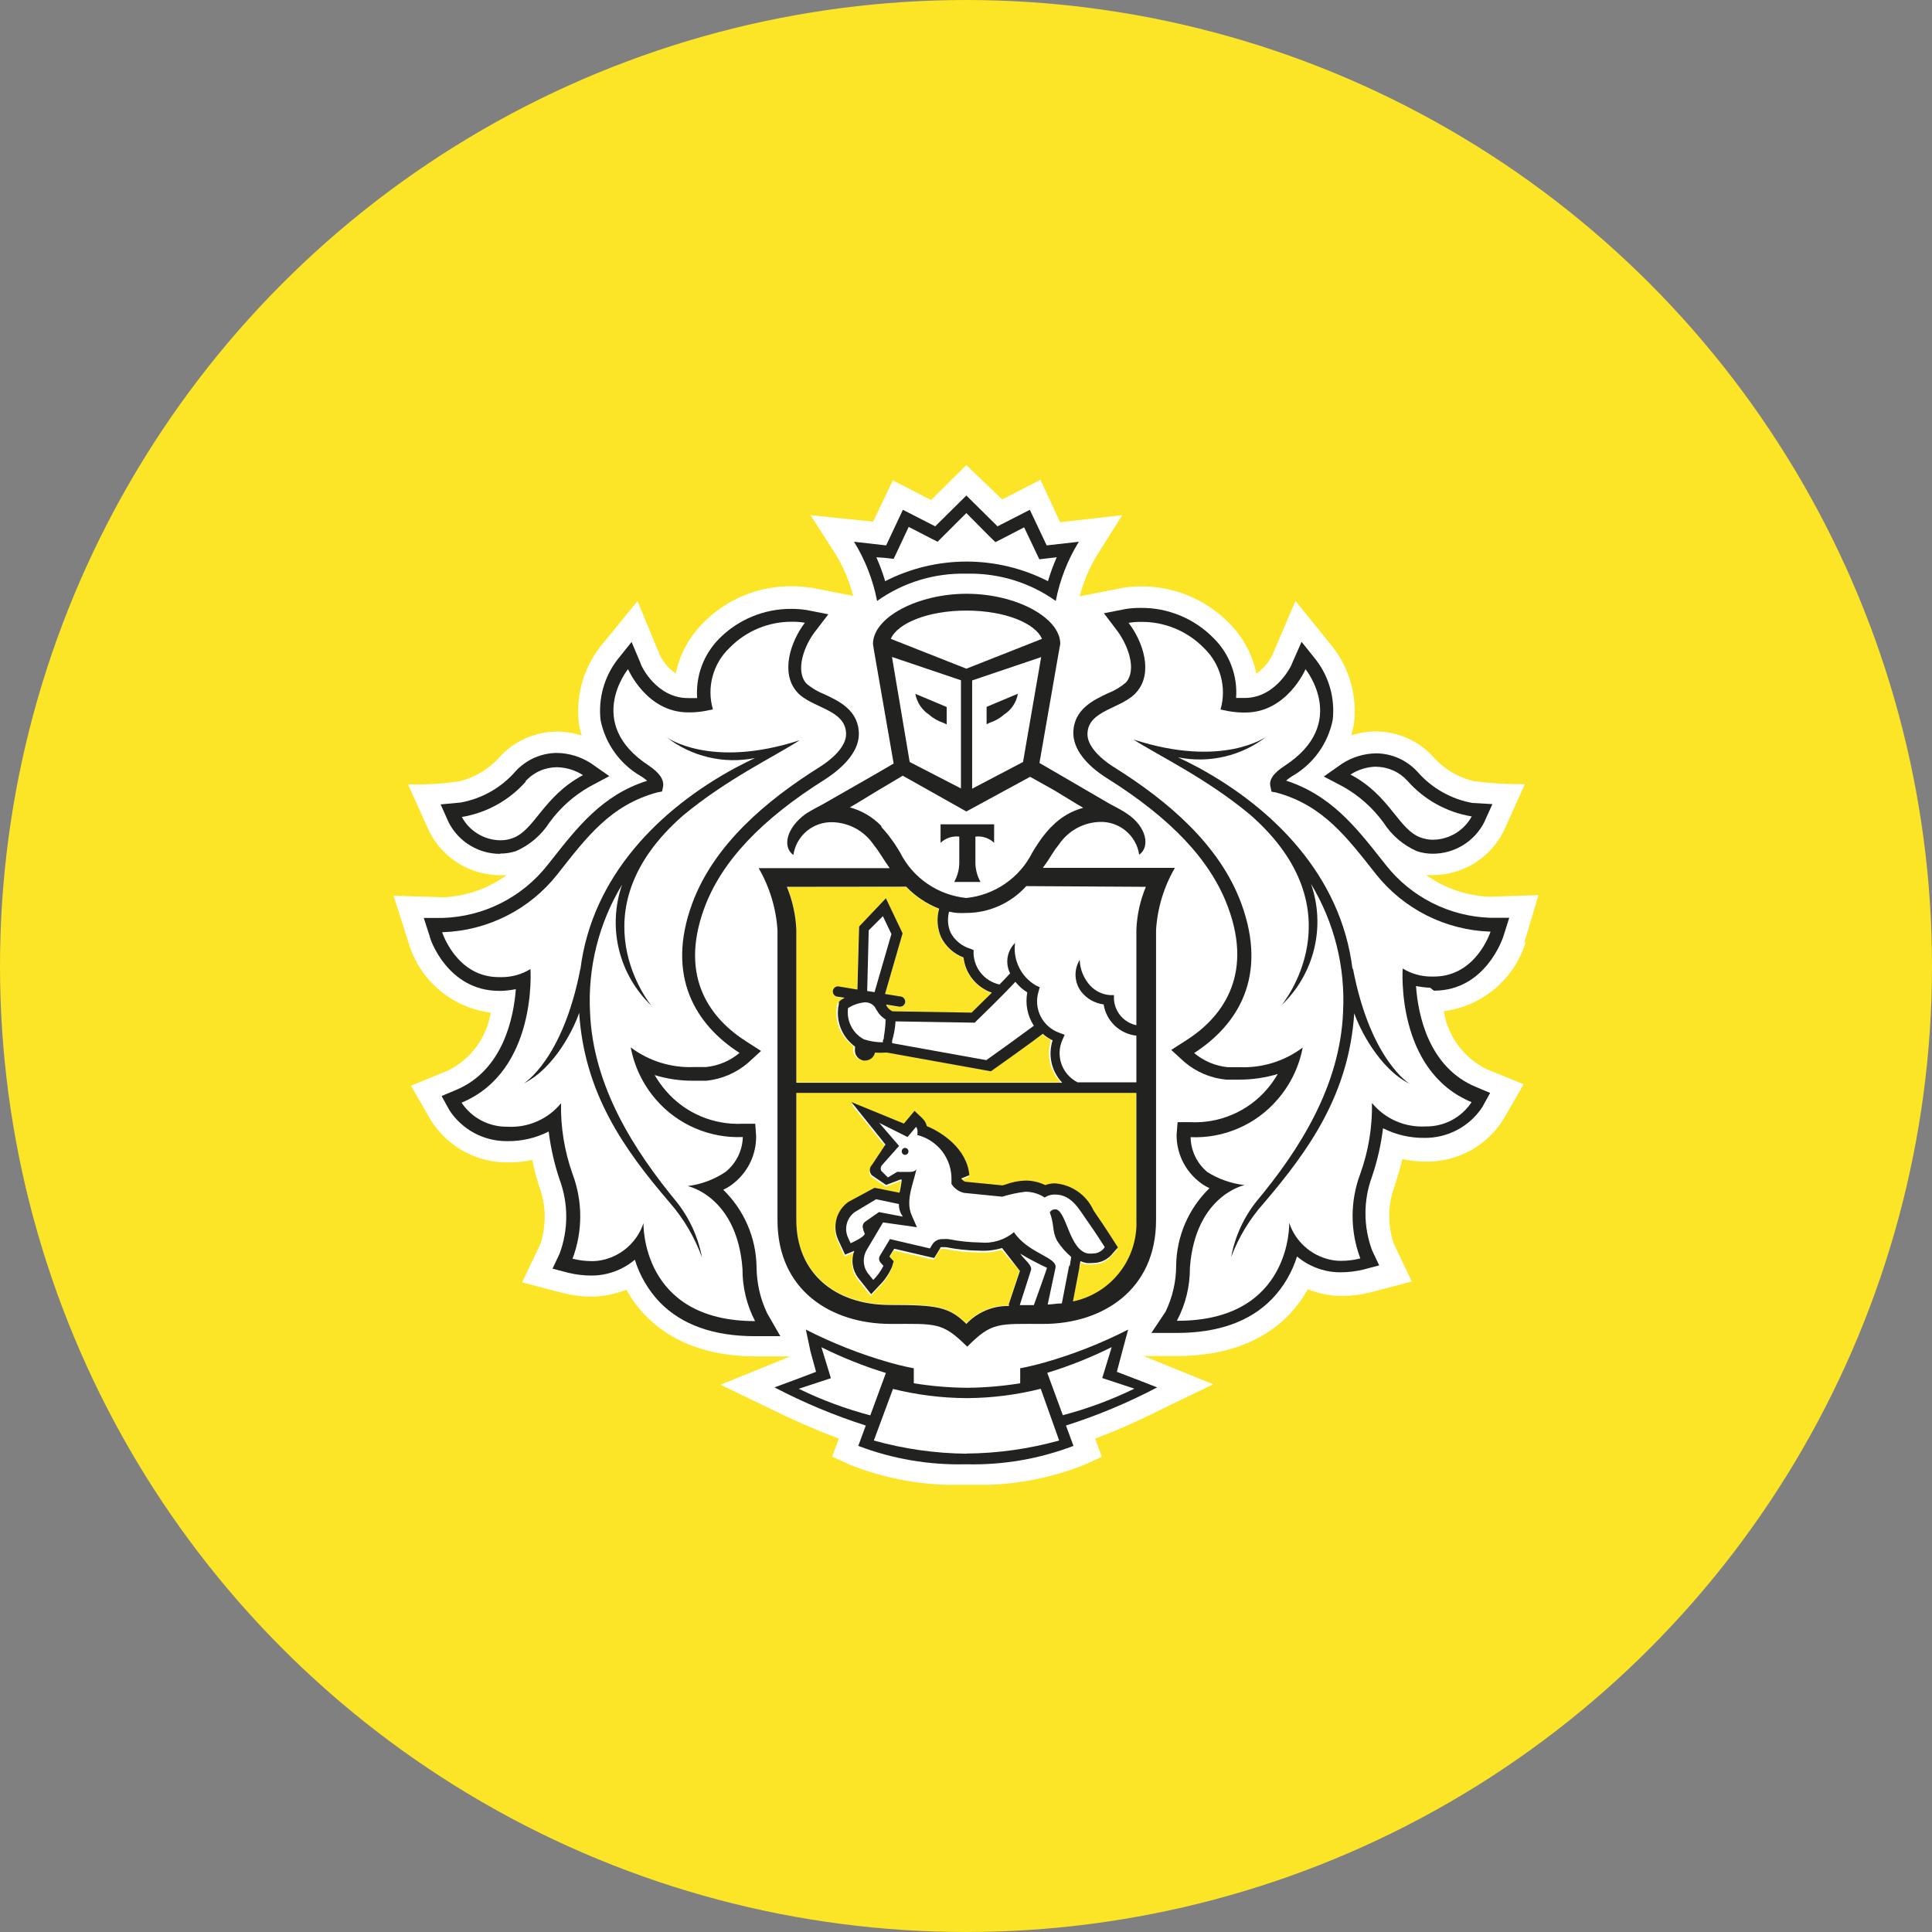 <svg width="54" height="54" viewBox="0 0 54 54" fill="none" xmlns="http://www.w3.org/2000/svg">
<rect x="0" y="0" width="54" height="54" fill="#808080" stroke="none"/>
<circle cx="27" cy="27" r="27" fill="#FCE527"/>
<path d="M42.604 26.347L43 25.02L41.626 25.063C40.992 25.038 40.379 24.828 39.864 24.459C39.927 24.459 39.986 24.459 40.05 24.459C40.462 24.457 40.866 24.341 41.216 24.124C41.566 23.906 41.848 23.595 42.03 23.226L42.62 21.918C42.145 21.922 41.67 21.894 41.198 21.835C40.749 21.729 40.344 21.484 40.042 21.136C39.839 20.919 39.594 20.746 39.321 20.627C39.049 20.508 38.755 20.446 38.458 20.444C38.223 20.445 37.989 20.482 37.765 20.555C37.798 20.448 37.825 20.34 37.844 20.231C37.937 19.46 37.721 18.685 37.242 18.073L36.209 16.797L35.567 18.299C35.466 18.512 35.31 18.694 35.116 18.828C35.006 18.294 34.742 17.803 34.355 17.417C34.035 17.089 33.651 16.829 33.227 16.653C32.803 16.476 32.348 16.387 31.889 16.39C31.727 16.389 31.565 16.401 31.405 16.426L30.178 16.667C30.286 16.248 30.457 15.849 30.685 15.481L31.366 14.399L29.631 14.596L29.081 13.411L28.012 13.96L27.01 13L26.024 13.976L24.955 13.427L24.404 14.581L22.654 14.399L23.343 15.47C23.57 15.837 23.74 16.236 23.846 16.655L22.658 16.422H22.618C22.453 16.397 22.286 16.385 22.119 16.386C21.66 16.383 21.205 16.472 20.781 16.648C20.357 16.825 19.973 17.085 19.652 17.413C19.265 17.799 18.999 18.289 18.888 18.824C18.696 18.694 18.542 18.515 18.441 18.306L17.819 16.801L16.77 18.085C16.3 18.698 16.088 19.469 16.18 20.235C16.199 20.344 16.226 20.452 16.259 20.559C16.035 20.486 15.801 20.449 15.566 20.448C15.269 20.45 14.975 20.513 14.703 20.631C14.43 20.75 14.185 20.923 13.982 21.14C13.681 21.484 13.282 21.728 12.837 21.839C12.363 21.909 11.883 21.937 11.404 21.922L11.994 23.23C12.177 23.599 12.459 23.909 12.808 24.127C13.158 24.345 13.562 24.461 13.974 24.462C14.037 24.462 14.097 24.462 14.16 24.462C13.646 24.836 13.033 25.05 12.398 25.079L11 25.035L11.424 26.363C11.576 26.874 11.873 27.329 12.281 27.674C12.688 28.018 13.187 28.237 13.716 28.303C13.661 28.647 13.525 28.973 13.318 29.254C13.112 29.535 12.841 29.763 12.528 29.919L11.487 30.346L12.057 31.334C12.288 31.692 12.605 31.986 12.981 32.189C13.356 32.391 13.777 32.495 14.204 32.491C14.43 32.491 14.655 32.467 14.877 32.42C14.928 32.667 14.991 32.911 15.067 33.151C15.263 33.67 15.277 34.239 15.106 34.767L14.592 35.842L15.74 36.142C15.999 36.208 16.265 36.241 16.532 36.241C16.727 36.24 16.921 36.217 17.11 36.17C17.245 36.14 17.378 36.099 17.506 36.047C17.653 36.312 17.834 36.556 18.045 36.774C18.781 37.529 19.827 37.912 21.145 37.912H22.088L20.14 38.703L21.62 39.418C22.215 39.712 22.824 39.976 23.446 40.208L23.26 40.714L23.771 40.947C24.618 41.281 25.517 41.468 26.428 41.5C26.428 41.5 26.824 41.5 27.038 41.5C27.252 41.5 27.643 41.5 27.643 41.5C28.549 41.468 29.442 41.282 30.285 40.951L30.796 40.718L30.61 40.212C31.238 39.971 31.854 39.698 32.455 39.394L33.908 38.691L31.964 37.901H32.91C34.233 37.901 35.286 37.505 36.015 36.763C36.225 36.545 36.406 36.3 36.553 36.035C36.682 36.087 36.814 36.127 36.949 36.158C37.134 36.201 37.322 36.222 37.512 36.221C37.779 36.221 38.045 36.187 38.304 36.122L39.46 35.818L38.957 34.763C38.777 34.229 38.788 33.65 38.989 33.123C39.068 32.882 39.139 32.638 39.194 32.396C39.417 32.443 39.644 32.467 39.872 32.468C40.302 32.471 40.726 32.363 41.102 32.156C41.479 31.948 41.796 31.647 42.022 31.282L42.584 30.306L41.543 29.88C41.23 29.724 40.959 29.497 40.752 29.215C40.545 28.934 40.409 28.608 40.355 28.264C40.883 28.194 41.381 27.975 41.788 27.631C42.194 27.286 42.493 26.833 42.648 26.323L42.604 26.347Z" fill="white"/>
<path d="M27.01 17.066C25.905 17.066 25.078 17.429 24.899 17.856L27.01 18.686L29.125 17.852C28.946 17.425 28.119 17.062 27.01 17.062" fill="white"/>
<path d="M27.033 39.078H27.01C26.323 39.072 25.64 38.984 24.974 38.817L24.424 40.263C26.116 40.75 27.911 40.75 29.603 40.263L29.069 38.821C28.403 38.988 27.72 39.076 27.033 39.082" fill="white"/>
<path d="M31.077 37.652C30.497 37.941 29.894 38.181 29.275 38.371L29.706 39.556C30.397 39.375 31.069 39.126 31.71 38.813L30.811 38.517L31.077 37.652Z" fill="white"/>
<path d="M22.951 37.652L23.216 38.517L22.317 38.813C22.958 39.126 23.628 39.375 24.317 39.556L24.753 38.371C24.133 38.181 23.531 37.94 22.951 37.652" fill="white"/>
<path d="M27.01 15.687C27.803 15.678 28.585 15.867 29.287 16.236C29.354 16.008 29.436 15.785 29.532 15.568L29.295 15.596L29.045 15.623L28.938 15.398L28.621 14.73L28.043 15.031L27.817 15.145L27.639 14.976L27.01 14.339L26.384 14.976L26.206 15.153L25.98 15.039L25.398 14.738L25.085 15.406L24.978 15.631L24.729 15.604L24.491 15.576C24.587 15.793 24.669 16.016 24.737 16.244C25.436 15.873 26.218 15.682 27.01 15.687" fill="white"/>
<path d="M39.721 23.419C39.827 23.456 39.938 23.475 40.05 23.475C40.272 23.473 40.49 23.411 40.68 23.296C40.87 23.182 41.026 23.018 41.131 22.823C40.436 22.709 39.802 22.358 39.337 21.831C39.227 21.708 39.092 21.609 38.941 21.541C38.791 21.473 38.627 21.437 38.462 21.436C38.203 21.441 37.951 21.517 37.733 21.657C38.854 22.254 39.084 23.21 39.713 23.423" fill="white"/>
<path d="M13.978 23.475C14.088 23.475 14.198 23.456 14.302 23.419C14.944 23.206 15.174 22.234 16.282 21.653C16.065 21.513 15.812 21.437 15.554 21.432C15.388 21.433 15.224 21.468 15.072 21.537C14.921 21.605 14.785 21.703 14.675 21.827C14.211 22.354 13.578 22.704 12.885 22.819C12.99 23.014 13.146 23.178 13.336 23.293C13.526 23.407 13.744 23.469 13.966 23.471" fill="white"/>
<path d="M40.026 27.307H40.077C41.265 27.307 41.661 26.051 41.661 26.051H41.638C41.019 26.03 40.411 25.874 39.859 25.595C39.306 25.316 38.821 24.92 38.438 24.435C37.626 23.403 36.957 22.499 35.642 22.143L35.512 22.119L35.484 21.989C35.448 21.787 35.587 21.594 35.88 21.396C37.697 20.211 36.462 18.698 36.462 18.698C36.462 18.698 35.943 19.907 34.783 19.907H34.696C34.563 19.904 34.431 19.891 34.3 19.867L34.086 19.828C34.173 19.525 34.176 19.205 34.093 18.901C34.011 18.597 33.847 18.322 33.619 18.105C33.391 17.872 33.118 17.687 32.816 17.562C32.515 17.437 32.191 17.374 31.864 17.378C31.748 17.376 31.631 17.386 31.516 17.405C31.912 17.927 32.209 18.796 31.746 19.334C31.35 19.796 30.368 19.816 30.368 20.519C30.368 20.811 30.641 21.147 31.128 21.451C32.597 22.376 34.054 23.601 34.664 25.241C35.42 27.287 34.569 28.647 33.349 29.429C33.614 29.652 33.94 29.789 34.284 29.824C34.399 29.824 34.506 29.824 34.609 29.824C35.246 29.85 35.872 29.656 36.383 29.275C36.281 29.815 36.036 30.319 35.674 30.733C35.376 31.079 35.002 31.353 34.583 31.534C34.163 31.716 33.708 31.8 33.251 31.78C33.256 31.968 33.303 32.154 33.388 32.322C33.473 32.491 33.593 32.639 33.742 32.756C34.057 32.967 34.418 33.103 34.795 33.151C34.795 33.151 33.417 33.431 33.262 35.462C33.266 35.979 33.141 36.488 32.898 36.944H32.922C36.121 36.944 36.038 34.206 36.038 34.206C36.121 34.458 36.267 34.684 36.463 34.863C36.658 35.042 36.897 35.168 37.155 35.229C37.264 35.256 37.376 35.27 37.488 35.269C37.669 35.268 37.85 35.245 38.026 35.202C37.737 34.438 37.737 33.595 38.026 32.831C38.251 32.197 38.36 31.528 38.347 30.855C38.527 31.076 38.757 31.25 39.018 31.364C39.279 31.478 39.563 31.528 39.848 31.511V31.511C40.1 31.516 40.35 31.457 40.574 31.339C40.797 31.222 40.987 31.05 41.127 30.84C38.992 29.954 39.206 27.106 39.206 27.106C39.452 27.256 39.734 27.334 40.022 27.331L40.026 27.307ZM39.38 30.31C38.513 29.883 37.963 28.749 37.832 28.334C37.701 30.563 36.593 32.124 35.325 33.625C34.933 34.076 34.628 34.596 34.427 35.158C34.532 34.591 34.774 34.058 35.131 33.605C36.319 32.167 37.472 30.377 37.555 28.311C37.622 27.055 37.31 25.808 36.66 24.731C36.863 25.315 36.893 25.944 36.747 26.545C36.601 27.145 36.285 27.691 35.836 28.117C35.836 28.117 38.034 25.494 34.961 22.799C33.734 21.776 32.387 21.143 31.694 20.693C34.193 21.507 35.417 20.61 35.417 20.61C35.071 20.879 34.67 21.071 34.243 21.171C33.816 21.271 33.372 21.278 32.942 21.191C33.116 21.274 33.298 21.365 33.492 21.467C35.599 22.609 37.495 24.49 37.816 27.094V27.074C38.307 29.631 39.4 30.286 39.4 30.286" fill="white"/>
<path d="M19.233 33.127C19.605 33.085 19.963 32.958 20.278 32.756C20.421 32.637 20.536 32.488 20.616 32.32C20.696 32.153 20.739 31.97 20.741 31.784C20.284 31.804 19.828 31.72 19.407 31.538C18.987 31.357 18.613 31.083 18.314 30.737C17.954 30.322 17.711 29.819 17.609 29.279C18.119 29.662 18.746 29.856 19.383 29.828C19.49 29.828 19.597 29.828 19.712 29.828C20.058 29.794 20.385 29.656 20.65 29.433C19.431 28.643 18.575 27.296 19.332 25.245C19.938 23.605 21.399 22.376 22.868 21.456C23.355 21.151 23.628 20.812 23.628 20.523C23.628 19.836 22.65 19.816 22.25 19.338C21.787 18.8 22.076 17.935 22.476 17.41C22.361 17.39 22.244 17.381 22.128 17.382C21.801 17.379 21.477 17.441 21.176 17.566C20.874 17.691 20.601 17.876 20.373 18.109C20.145 18.326 19.98 18.601 19.898 18.905C19.816 19.209 19.818 19.529 19.906 19.832L19.692 19.875C19.561 19.899 19.429 19.912 19.296 19.915H19.213C18.049 19.915 17.534 18.706 17.534 18.706C17.534 18.706 16.318 20.211 18.132 21.396C18.445 21.598 18.583 21.791 18.528 21.989L18.5 22.119L18.369 22.143C17.055 22.499 16.39 23.404 15.574 24.435C15.192 24.916 14.709 25.308 14.16 25.585C13.611 25.862 13.009 26.017 12.394 26.039H12.358C12.358 26.039 12.754 27.296 13.942 27.296H13.998C14.286 27.298 14.568 27.22 14.813 27.07C14.813 27.07 15.023 29.919 12.889 30.804C13.029 31.014 13.219 31.186 13.442 31.303C13.666 31.421 13.915 31.48 14.168 31.476C14.452 31.493 14.737 31.442 14.998 31.328C15.259 31.214 15.489 31.04 15.669 30.82C15.656 31.492 15.765 32.162 15.99 32.796C16.278 33.56 16.278 34.402 15.99 35.166C16.165 35.209 16.344 35.232 16.524 35.233C16.636 35.235 16.748 35.221 16.857 35.194C17.115 35.133 17.353 35.007 17.549 34.828C17.744 34.648 17.891 34.422 17.974 34.171C17.974 34.171 17.89 36.909 21.09 36.909H21.114C20.873 36.452 20.749 35.943 20.753 35.427C20.603 33.396 19.221 33.116 19.221 33.116L19.233 33.127ZM18.706 33.61C17.423 32.108 16.33 30.551 16.176 28.303C16.045 28.698 15.495 29.844 14.627 30.279C14.627 30.279 15.716 29.623 16.211 27.066V27.086C16.536 24.482 18.429 22.602 20.54 21.46C20.734 21.353 20.916 21.266 21.09 21.183C20.66 21.27 20.217 21.263 19.791 21.163C19.364 21.062 18.965 20.871 18.619 20.602C18.619 20.602 19.839 21.499 22.341 20.685C21.656 21.14 20.31 21.772 19.09 22.795C16.017 25.486 18.215 28.113 18.215 28.113C17.767 27.687 17.451 27.142 17.305 26.541C17.159 25.941 17.189 25.311 17.391 24.727C16.74 25.804 16.428 27.051 16.497 28.307C16.58 30.378 17.72 32.163 18.916 33.602C19.275 34.054 19.518 34.587 19.625 35.154C19.421 34.592 19.115 34.073 18.722 33.621" fill="white"/>
<path d="M24.634 23.119C24.686 23.174 24.737 23.238 24.788 23.297L24.824 23.34L24.963 23.53L24.994 23.573C25.046 23.652 25.097 23.739 25.149 23.822C25.325 24.175 25.589 24.477 25.914 24.7C26.24 24.924 26.617 25.061 27.01 25.099C27.402 25.06 27.778 24.924 28.103 24.701C28.427 24.479 28.691 24.178 28.867 23.826C28.919 23.739 28.97 23.652 29.026 23.573L29.049 23.538C29.097 23.471 29.144 23.404 29.192 23.34L29.224 23.301C29.275 23.238 29.327 23.174 29.382 23.119L29.41 23.095C29.651 22.843 29.956 22.661 30.293 22.57L30.13 22.475L29.481 22.08L28.816 21.685L27.01 22.68L25.228 21.712L24.563 22.108L23.913 22.503L23.747 22.598C24.081 22.678 24.388 22.848 24.634 23.087L24.662 23.115L24.634 23.119ZM26.305 23.036H27.802V23.554C27.733 23.488 27.651 23.438 27.561 23.408C27.47 23.378 27.374 23.368 27.279 23.38V24.123C27.283 24.307 27.332 24.487 27.422 24.648H26.677C26.768 24.488 26.817 24.307 26.82 24.123V23.384C26.725 23.372 26.629 23.381 26.539 23.412C26.448 23.442 26.366 23.491 26.297 23.558L26.305 23.036Z" fill="white"/>
<path d="M26.86 22.04V19.018L24.931 18.366L25.426 21.297L26.86 22.04ZM26.464 19.761V20.247L26.369 20.203C26.223 20.154 26.089 20.078 25.973 19.978C25.869 19.913 25.78 19.826 25.712 19.725C25.644 19.624 25.598 19.509 25.577 19.389L26.464 19.761Z" fill="white"/>
<path d="M28.594 21.297L29.101 18.37L27.172 19.022V22.044L28.594 21.297ZM27.588 19.764L28.463 19.397C28.442 19.517 28.396 19.632 28.328 19.733C28.26 19.835 28.171 19.921 28.067 19.986C27.951 20.085 27.817 20.162 27.671 20.211L27.58 20.254L27.588 19.764Z" fill="white"/>
<path d="M24.131 29.046C24.303 29.102 24.482 29.13 24.662 29.129V29.074C24.673 29.039 24.682 29.003 24.69 28.967C24.718 28.809 24.734 28.649 24.737 28.489C24.629 28.425 24.541 28.332 24.484 28.22C24.46 28.154 24.415 28.097 24.357 28.057C24.299 28.018 24.23 27.997 24.159 27.999C23.984 28.014 23.815 28.072 23.668 28.169C23.644 28.342 23.673 28.519 23.753 28.675C23.832 28.831 23.957 28.959 24.111 29.042" fill="white"/>
<path d="M28.396 27.442C28.039 27.837 27.334 28.509 27.303 28.54L27.259 28.584L25.03 28.548C25.028 28.731 25.004 28.912 24.959 29.089V29.16L27.592 29.635C27.865 29.445 28.621 28.892 28.914 28.678C28.734 28.402 28.667 28.066 28.728 27.742C28.601 27.663 28.489 27.562 28.396 27.446" fill="white"/>
<path d="M28.697 24.786C28.485 25.022 28.226 25.21 27.937 25.34C27.648 25.469 27.335 25.536 27.018 25.537V25.537C26.937 25.541 26.857 25.541 26.776 25.537C26.696 25.531 26.617 25.519 26.538 25.502C26.488 25.693 26.501 25.896 26.578 26.078C26.635 26.188 26.713 26.285 26.808 26.364C26.904 26.443 27.014 26.502 27.133 26.537L27.224 26.572V26.671C27.235 26.872 27.311 27.064 27.442 27.218C27.573 27.371 27.751 27.478 27.948 27.521C28.063 27.402 28.166 27.295 28.245 27.209C28.175 27.071 28.15 26.914 28.175 26.761C28.2 26.608 28.273 26.467 28.384 26.359C28.352 26.591 28.39 26.828 28.492 27.039C28.595 27.25 28.759 27.426 28.962 27.544L29.073 27.596L29.041 27.714C28.969 27.945 28.989 28.194 29.098 28.41C29.206 28.626 29.395 28.792 29.623 28.872L29.77 28.927L29.706 29.07C29.611 29.284 29.602 29.526 29.681 29.747C29.76 29.967 29.921 30.149 30.13 30.255H31.762V28.951C31.538 28.922 31.329 28.821 31.168 28.663C31.007 28.506 30.901 28.3 30.867 28.078C30.619 28.046 30.395 27.918 30.241 27.722C30.141 27.597 30.082 27.445 30.07 27.285C30.059 27.126 30.096 26.967 30.178 26.829C30.181 27.093 30.278 27.348 30.451 27.548C30.593 27.696 30.785 27.788 30.989 27.805H31.108V27.928C31.12 28.104 31.19 28.272 31.309 28.404C31.427 28.536 31.587 28.624 31.762 28.655V25.995C31.777 25.58 31.867 25.17 32.027 24.786H28.697Z" fill="white"/>
<path d="M24.27 26.003L24.226 27.698L24.42 27.726L24.891 26.102L24.654 25.6L24.27 26.003Z" fill="white"/>
<path d="M29.473 33.776H29.52C29.813 33.858 29.889 34.913 30.403 35.008C30.449 35.013 30.496 35.013 30.542 35.008C30.608 35.009 30.673 34.992 30.731 34.962C30.789 34.93 30.838 34.885 30.875 34.831C30.875 34.831 30.617 34.435 30.423 34.151C30.166 33.791 29.968 33.361 29.485 33.361H29.449C29.358 33.364 29.27 33.393 29.196 33.444C29.035 33.339 28.849 33.283 28.657 33.282C28.437 33.309 28.22 33.355 28.008 33.42V33.42L26.938 33.313C26.794 33.279 26.669 33.19 26.59 33.064V33.037C26.59 33.009 26.59 32.977 26.59 32.95C26.597 32.664 26.506 32.384 26.333 32.157C26.159 31.929 25.913 31.767 25.636 31.697C25.636 31.697 25.663 31.531 25.6 31.468L25.362 31.753L24.57 31.357L25.125 32.002L24.634 32.555C24.611 32.577 24.596 32.606 24.591 32.637C24.586 32.668 24.591 32.7 24.606 32.728L24.808 32.906L25.065 32.752C25.086 32.746 25.108 32.746 25.129 32.752C25.2 32.752 25.307 32.752 25.402 32.752C25.497 32.752 25.596 32.728 25.608 32.634C25.576 32.958 25.275 33.519 25.473 33.961L25.62 34.297L24.673 34.163L24.238 34.913C24.168 35.009 24.128 35.123 24.124 35.241C24.119 35.359 24.149 35.476 24.21 35.577L24.376 35.783C24.492 35.667 24.588 35.533 24.662 35.388L24.586 35.305C24.559 35.279 24.542 35.243 24.538 35.206C24.535 35.168 24.544 35.13 24.567 35.099L24.844 34.641L25.96 34.902L26.02 34.803C26.05 34.75 26.095 34.707 26.149 34.678C26.203 34.649 26.264 34.636 26.325 34.641C26.375 34.637 26.425 34.637 26.475 34.641C26.768 34.7 27.067 34.732 27.366 34.736C27.535 34.752 27.705 34.736 27.866 34.686C28.028 34.636 28.178 34.555 28.309 34.447C28.705 35.048 29.532 35.143 29.469 35.447L29.251 36.47C29.394 36.47 29.532 36.47 29.647 36.439L29.853 35.372C29.877 35.257 29.896 35.099 29.896 35.099C29.742 34.969 29.608 34.816 29.5 34.645C29.354 34.368 29.433 34.222 29.299 33.855C29.312 33.83 29.331 33.81 29.355 33.795C29.378 33.781 29.405 33.772 29.433 33.772L29.473 33.776ZM25.252 32.27C25.239 32.27 25.226 32.267 25.215 32.261C25.203 32.256 25.192 32.248 25.184 32.238C25.175 32.229 25.169 32.217 25.165 32.205C25.161 32.193 25.159 32.18 25.16 32.167C25.161 32.155 25.164 32.142 25.169 32.13C25.175 32.119 25.183 32.108 25.192 32.1C25.202 32.092 25.213 32.085 25.226 32.081C25.238 32.077 25.251 32.075 25.263 32.077C25.289 32.077 25.314 32.087 25.332 32.105C25.35 32.123 25.36 32.148 25.36 32.173C25.36 32.199 25.35 32.224 25.332 32.242C25.314 32.26 25.289 32.27 25.263 32.27" fill="white"/>
<path d="M23.767 34.732C23.767 34.732 24.139 34.578 24.163 34.471L24.115 34.348C24.095 34.314 24.087 34.274 24.093 34.235C24.1 34.196 24.12 34.16 24.151 34.135L24.547 33.858L25.216 33.985C25.141 33.883 25.102 33.759 25.105 33.633L24.468 33.499L23.866 33.862C23.761 33.94 23.686 34.05 23.651 34.175C23.617 34.301 23.625 34.434 23.676 34.554L23.767 34.732Z" fill="white"/>
<path d="M28.491 36.482H28.887C28.887 36.482 29.231 35.478 29.251 35.447C28.995 35.328 28.745 35.196 28.503 35.052C28.606 35.206 28.851 35.376 28.804 35.51L28.491 36.482Z" fill="white"/>
<path d="M31.762 30.535H22.258V34.092C22.258 35.55 23.315 36.462 24.875 36.462C26.178 36.462 26.523 36.514 27.01 36.992C27.161 36.83 27.346 36.701 27.55 36.615C27.755 36.528 27.976 36.486 28.198 36.49V36.434L28.499 35.51L27.992 34.933C27.788 34.994 27.575 35.02 27.362 35.008C27.046 35.004 26.73 34.971 26.42 34.909C26.387 34.906 26.354 34.906 26.321 34.909C26.277 34.909 26.277 34.909 26.265 34.933L26.206 35.032L26.099 35.21L25.893 35.162L24.982 34.949L24.855 35.154V35.178L24.966 35.3L24.919 35.459C24.836 35.652 24.716 35.828 24.566 35.976L24.337 36.221L24.131 35.96L23.976 35.767C23.895 35.66 23.842 35.535 23.823 35.402C23.803 35.269 23.818 35.134 23.866 35.008V35.008L23.608 35.115L23.493 34.866L23.414 34.688C23.335 34.507 23.321 34.304 23.373 34.114C23.426 33.923 23.542 33.756 23.703 33.641L24.436 33.246L25.133 33.384C25.133 33.317 25.176 33.08 25.196 33.017H25.157L24.761 33.167L24.364 32.898C24.345 32.879 24.33 32.856 24.319 32.831C24.309 32.806 24.303 32.779 24.303 32.752C24.303 32.725 24.309 32.698 24.319 32.673C24.33 32.648 24.345 32.625 24.364 32.606L24.741 32.037L23.786 30.852L25.252 31.452L25.351 31.334L25.549 31.096L25.774 31.31C25.833 31.367 25.874 31.439 25.893 31.519C26.289 31.677 27.018 32.14 27.081 32.89L26.855 32.981C26.883 33.019 26.92 33.049 26.962 33.068L28.008 33.171L28.103 33.143C28.28 33.077 28.468 33.041 28.657 33.036C28.846 33.038 29.033 33.081 29.203 33.163C29.279 33.136 29.357 33.12 29.437 33.115H29.489C29.716 33.136 29.934 33.216 30.121 33.348C30.307 33.48 30.455 33.659 30.55 33.866L30.665 34.032C30.859 34.309 31.116 34.708 31.124 34.728L31.239 34.905L31.096 35.067C31.032 35.152 30.948 35.22 30.853 35.267C30.757 35.315 30.652 35.34 30.546 35.34C30.483 35.346 30.419 35.346 30.356 35.34C30.299 35.329 30.243 35.312 30.189 35.289C30.189 35.344 30.189 35.411 30.158 35.467L29.976 36.419C30.503 36.312 30.974 36.019 31.302 35.594C31.63 35.168 31.793 34.639 31.762 34.103V30.535Z" fill="#FCE527"/>
<path d="M22.258 30.251H29.647C29.499 30.096 29.396 29.904 29.349 29.695C29.301 29.486 29.311 29.269 29.378 29.066C29.278 29.018 29.184 28.956 29.101 28.884C28.811 29.097 27.913 29.737 27.699 29.899L27.651 29.931L24.753 29.409H24.693C24.6 29.415 24.506 29.415 24.412 29.409C24.399 29.472 24.364 29.528 24.314 29.568C24.265 29.608 24.203 29.63 24.139 29.631H24.091C24.017 29.618 23.95 29.576 23.905 29.515C23.861 29.454 23.842 29.377 23.854 29.303V29.239C23.671 29.107 23.531 28.924 23.451 28.714C23.371 28.503 23.354 28.274 23.402 28.054L23.446 28.015L23.489 27.983C23.489 27.983 23.545 27.943 23.62 27.904L23.41 27.872C23.373 27.866 23.339 27.844 23.317 27.813C23.295 27.782 23.286 27.744 23.291 27.706C23.294 27.688 23.301 27.669 23.311 27.653C23.321 27.637 23.334 27.623 23.349 27.612C23.365 27.601 23.383 27.593 23.401 27.589C23.42 27.585 23.439 27.584 23.458 27.588L23.961 27.667L24.008 25.904L24.757 25.114L25.224 26.094L24.733 27.789L25.176 27.86C25.214 27.867 25.247 27.888 25.27 27.919C25.292 27.95 25.301 27.989 25.295 28.026C25.29 28.06 25.272 28.09 25.246 28.112C25.22 28.134 25.187 28.145 25.153 28.145H25.129L24.768 28.086V28.113C24.808 28.184 24.869 28.24 24.943 28.275L27.152 28.311L27.719 27.754C27.507 27.681 27.321 27.55 27.18 27.376C27.04 27.202 26.952 26.992 26.927 26.77C26.651 26.666 26.426 26.461 26.297 26.197C26.189 25.947 26.171 25.668 26.245 25.407C25.897 25.27 25.582 25.06 25.323 24.79H22C22.156 25.174 22.244 25.582 22.258 25.995V30.251Z" fill="#FCE527"/>
<path d="M25.307 32.084C25.294 32.083 25.281 32.085 25.269 32.089C25.257 32.093 25.246 32.099 25.236 32.108C25.226 32.116 25.218 32.127 25.213 32.138C25.207 32.15 25.204 32.163 25.204 32.175C25.203 32.188 25.204 32.201 25.208 32.213C25.212 32.225 25.219 32.237 25.227 32.246C25.236 32.256 25.246 32.264 25.258 32.269C25.27 32.275 25.282 32.278 25.295 32.278C25.321 32.278 25.345 32.268 25.364 32.25C25.382 32.232 25.392 32.207 25.392 32.181C25.392 32.156 25.382 32.131 25.364 32.113C25.345 32.094 25.321 32.084 25.295 32.084" fill="#222220"/>
<path d="M31.762 38.552L31.216 38.343L31.366 37.778L31.532 37.162C30.785 37.544 30.003 37.852 29.196 38.082C28.8 38.193 28.515 38.244 28.515 38.244V38.663C28.029 38.742 27.538 38.784 27.046 38.789H27.01C26.518 38.784 26.027 38.742 25.541 38.663V38.244C25.541 38.244 25.248 38.193 24.86 38.082C24.053 37.852 23.27 37.544 22.524 37.162L22.654 37.778L22.809 38.343L22.258 38.552L21.648 38.778C22.466 39.206 23.319 39.563 24.199 39.844L23.989 40.413C24.944 40.777 25.961 40.951 26.982 40.927H27.01C28.032 40.952 29.049 40.777 30.004 40.413L29.794 39.844C30.674 39.564 31.527 39.207 32.344 38.778L31.762 38.552ZM22.326 38.817L23.224 38.521L22.959 37.656C23.539 37.944 24.142 38.185 24.761 38.375L24.325 39.56C23.636 39.378 22.966 39.13 22.326 38.817V38.817ZM27.01 40.631C26.136 40.622 25.266 40.498 24.424 40.263L24.959 38.821C25.63 38.988 26.319 39.074 27.01 39.078H27.054C27.74 39.072 28.423 38.984 29.089 38.817L29.604 40.263C28.76 40.497 27.89 40.62 27.014 40.627L27.01 40.631ZM29.707 39.556L29.271 38.371C29.891 38.181 30.493 37.941 31.073 37.652L30.808 38.517L31.707 38.813C31.065 39.126 30.394 39.375 29.703 39.556" fill="#222220"/>
<path d="M27.01 16.035C27.904 16.011 28.781 16.278 29.509 16.797C29.622 16.211 29.841 15.65 30.154 15.142L29.255 15.244L28.784 14.249L27.881 14.711L27.01 13.85L26.139 14.711L25.236 14.249L24.768 15.244L23.87 15.142C24.183 15.65 24.402 16.211 24.515 16.797C25.242 16.28 26.117 16.012 27.01 16.035V16.035ZM24.729 15.592L24.978 15.62L25.085 15.395L25.398 14.727L25.98 15.027L26.206 15.142L26.384 14.964L27.01 14.34L27.64 14.976L27.822 15.153L28.047 15.039L28.625 14.739L28.942 15.406L29.049 15.632L29.299 15.604L29.536 15.576C29.44 15.793 29.358 16.017 29.291 16.244C28.587 15.884 27.807 15.696 27.016 15.696C26.225 15.696 25.445 15.884 24.741 16.244C24.673 16.017 24.591 15.794 24.495 15.576L24.729 15.592Z" fill="#222220"/>
<path d="M40.078 27.69C41.519 27.69 42.002 26.229 42.022 26.165L42.184 25.652H41.646C41.083 25.633 40.532 25.491 40.029 25.237C39.527 24.983 39.087 24.623 38.739 24.182L38.632 24.047C37.896 23.115 37.199 22.226 35.947 21.819C35.997 21.775 36.05 21.736 36.106 21.7C36.399 21.534 36.653 21.307 36.85 21.035C37.048 20.762 37.184 20.45 37.25 20.12C37.317 19.517 37.147 18.912 36.775 18.433L36.379 17.939L36.118 18.532C36.118 18.567 35.678 19.508 34.791 19.508H34.724H34.549C34.572 19.199 34.527 18.89 34.417 18.6C34.308 18.311 34.137 18.049 33.916 17.832C33.651 17.563 33.335 17.349 32.986 17.205C32.637 17.06 32.262 16.987 31.884 16.991C31.743 16.99 31.601 17 31.461 17.022L30.855 17.141L31.227 17.631C31.52 18.026 31.785 18.709 31.473 19.073C31.323 19.203 31.151 19.306 30.966 19.377C30.57 19.563 30 19.828 30 20.491C30 20.922 30.336 21.372 30.942 21.752C32.736 22.878 33.841 24.051 34.32 25.347C35.06 27.323 34.094 28.481 33.156 29.077L32.736 29.346L33.104 29.682C33.432 29.961 33.839 30.134 34.268 30.176C34.395 30.176 34.514 30.176 34.629 30.176C34.996 30.177 35.362 30.124 35.714 30.018C35.626 30.171 35.524 30.315 35.409 30.448C35.145 30.754 34.815 30.996 34.444 31.154C34.073 31.313 33.67 31.385 33.266 31.365H32.914L32.886 31.717C32.885 31.96 32.936 32.201 33.038 32.422C33.14 32.644 33.29 32.84 33.476 32.997C33.575 33.083 33.686 33.155 33.805 33.21C33.22 33.779 32.885 34.556 32.874 35.372C32.874 35.819 32.772 36.261 32.577 36.664L32.181 37.256H32.886C34.048 37.256 34.938 36.939 35.555 36.304C35.876 35.968 36.114 35.562 36.252 35.119C36.481 35.311 36.752 35.447 37.044 35.514C37.183 35.546 37.325 35.562 37.468 35.561C37.681 35.561 37.894 35.535 38.102 35.486L38.549 35.368L38.351 34.949C38.103 34.281 38.103 33.546 38.351 32.878C38.498 32.442 38.6 31.992 38.656 31.535C39.013 31.716 39.408 31.808 39.808 31.804C40.13 31.808 40.447 31.732 40.731 31.581C41.015 31.431 41.256 31.211 41.432 30.942L41.65 30.547L41.254 30.381C39.927 29.832 39.634 28.358 39.578 27.56C39.709 27.586 39.842 27.602 39.974 27.608L40.078 27.69ZM41.127 30.812C40.987 31.022 40.797 31.194 40.574 31.311C40.35 31.429 40.1 31.488 39.848 31.484V31.484C39.563 31.5 39.279 31.45 39.018 31.336C38.758 31.222 38.527 31.048 38.347 30.828C38.359 31.5 38.249 32.17 38.022 32.803C37.733 33.567 37.733 34.41 38.022 35.174C37.846 35.218 37.665 35.24 37.484 35.241C37.372 35.242 37.26 35.229 37.151 35.202C36.893 35.141 36.654 35.014 36.459 34.835C36.264 34.656 36.117 34.43 36.034 34.178C36.034 34.178 36.118 36.916 32.918 36.916H32.894C33.137 36.46 33.262 35.951 33.258 35.435C33.409 33.404 34.787 33.123 34.787 33.123C34.415 33.082 34.057 32.956 33.742 32.756C33.599 32.636 33.484 32.488 33.404 32.32C33.324 32.152 33.281 31.97 33.278 31.784C33.735 31.804 34.191 31.72 34.611 31.538C35.031 31.357 35.404 31.083 35.702 30.737C36.064 30.323 36.309 29.819 36.411 29.279C35.901 29.662 35.274 29.856 34.637 29.828C34.534 29.828 34.423 29.828 34.312 29.828C33.968 29.793 33.642 29.655 33.377 29.433C34.597 28.643 35.448 27.295 34.692 25.245C34.086 23.605 32.625 22.376 31.156 21.455C30.669 21.151 30.395 20.811 30.395 20.523C30.395 19.835 31.374 19.816 31.773 19.338C32.237 18.8 31.948 17.935 31.544 17.409C31.659 17.39 31.776 17.38 31.892 17.382C32.219 17.378 32.543 17.441 32.844 17.566C33.146 17.691 33.419 17.876 33.647 18.109C33.875 18.326 34.039 18.601 34.121 18.905C34.204 19.209 34.201 19.529 34.114 19.831L34.328 19.875C34.458 19.899 34.591 19.912 34.724 19.915H34.811C35.971 19.915 36.49 18.705 36.49 18.705C36.49 18.705 37.721 20.219 35.908 21.404C35.595 21.606 35.456 21.799 35.512 21.997L35.539 22.127L35.67 22.151C36.985 22.506 37.65 23.411 38.466 24.442C38.848 24.92 39.328 25.31 39.875 25.586C40.422 25.861 41.022 26.016 41.634 26.039H41.661C41.661 26.039 41.265 27.295 40.078 27.295H40.022C39.734 27.298 39.452 27.22 39.206 27.07C39.206 27.07 38.996 29.919 41.127 30.804" fill="#222220"/>
<path d="M37.551 21.993C37.994 22.245 38.377 22.588 38.675 23C38.9 23.349 39.222 23.623 39.602 23.791C39.746 23.839 39.898 23.863 40.05 23.862C40.346 23.861 40.637 23.779 40.89 23.624C41.143 23.469 41.348 23.248 41.483 22.985L41.713 22.475L41.154 22.443C40.556 22.335 40.012 22.025 39.614 21.566C39.467 21.407 39.289 21.28 39.091 21.192C38.893 21.104 38.678 21.058 38.462 21.056C38.124 21.062 37.795 21.162 37.511 21.345L37.001 21.704L37.551 21.993ZM38.466 21.432C38.631 21.433 38.794 21.469 38.945 21.537C39.096 21.605 39.23 21.704 39.341 21.827C39.806 22.354 40.44 22.705 41.135 22.819C41.029 23.014 40.873 23.177 40.683 23.292C40.493 23.406 40.276 23.468 40.054 23.471C39.942 23.471 39.831 23.452 39.725 23.415C39.087 23.202 38.858 22.23 37.745 21.649C37.962 21.509 38.215 21.432 38.474 21.428" fill="#222220"/>
<path d="M37.801 27.07C37.476 24.466 35.583 22.586 33.477 21.444C33.282 21.341 33.1 21.25 32.926 21.167C33.356 21.254 33.8 21.247 34.227 21.147C34.654 21.047 35.055 20.856 35.401 20.586C35.401 20.586 34.181 21.483 31.679 20.669C32.372 21.116 33.714 21.748 34.946 22.775C38.015 25.466 35.821 28.094 35.821 28.094C36.269 27.668 36.585 27.122 36.731 26.521C36.877 25.921 36.847 25.291 36.644 24.707C37.294 25.785 37.606 27.032 37.539 28.287C37.456 30.358 36.316 32.144 35.116 33.582C34.758 34.035 34.516 34.568 34.411 35.135C34.62 34.58 34.93 34.068 35.326 33.625C36.609 32.124 37.702 30.567 37.852 28.319C37.983 28.714 38.533 29.86 39.401 30.294C39.401 30.294 38.308 29.639 37.817 27.082" fill="#222220"/>
<path d="M21.443 36.707C21.25 36.303 21.149 35.862 21.146 35.415C21.135 34.6 20.8 33.823 20.215 33.254C20.334 33.199 20.445 33.127 20.544 33.041C20.73 32.884 20.88 32.688 20.982 32.466C21.084 32.245 21.136 32.004 21.134 31.76L21.11 31.409H20.753C20.351 31.428 19.949 31.356 19.578 31.197C19.207 31.038 18.878 30.797 18.615 30.492C18.496 30.355 18.39 30.207 18.298 30.049C18.649 30.156 19.013 30.209 19.38 30.207C19.494 30.207 19.613 30.207 19.74 30.207C20.17 30.164 20.576 29.99 20.904 29.71L21.272 29.374L20.852 29.105C19.914 28.505 18.952 27.367 19.688 25.375C20.168 24.079 21.272 22.906 23.066 21.78C23.672 21.384 24.005 20.946 24.005 20.519C24.005 19.855 23.45 19.595 23.042 19.405C22.857 19.334 22.685 19.231 22.535 19.101C22.219 18.737 22.484 18.038 22.777 17.659L23.153 17.169L22.543 17.05C22.405 17.029 22.264 17.018 22.124 17.018C21.746 17.015 21.371 17.088 21.022 17.233C20.673 17.377 20.357 17.59 20.092 17.86C19.88 18.077 19.716 18.336 19.611 18.621C19.507 18.905 19.464 19.209 19.486 19.512H19.312H19.249C18.338 19.523 17.902 18.583 17.902 18.532L17.653 17.943L17.257 18.437C16.888 18.918 16.719 19.522 16.786 20.124C16.851 20.454 16.988 20.766 17.185 21.039C17.383 21.312 17.637 21.539 17.93 21.704C17.986 21.74 18.039 21.779 18.088 21.823C16.837 22.218 16.14 23.119 15.404 24.052L15.297 24.186C14.948 24.628 14.507 24.988 14.005 25.242C13.502 25.496 12.95 25.637 12.386 25.656H11.844L12.01 26.169C12.01 26.233 12.509 27.695 13.95 27.695H14.022C14.155 27.689 14.287 27.673 14.418 27.647C14.358 28.437 14.065 29.919 12.739 30.468L12.343 30.634L12.56 31.029C12.736 31.299 12.978 31.52 13.262 31.672C13.547 31.823 13.866 31.9 14.188 31.895C14.587 31.899 14.981 31.807 15.336 31.626C15.392 32.083 15.494 32.533 15.641 32.969C15.889 33.637 15.889 34.372 15.641 35.04L15.443 35.459L15.895 35.577C16.102 35.627 16.315 35.652 16.528 35.652C16.671 35.653 16.813 35.637 16.952 35.605C17.244 35.538 17.515 35.403 17.744 35.21C17.881 35.653 18.118 36.058 18.437 36.395C19.055 37.03 19.944 37.347 21.106 37.347H21.811L21.443 36.707ZM21.102 36.925C17.902 36.925 17.986 34.186 17.986 34.186C17.903 34.438 17.756 34.664 17.561 34.843C17.366 35.023 17.127 35.149 16.869 35.21C16.76 35.237 16.648 35.25 16.536 35.249C16.356 35.248 16.177 35.225 16.002 35.182C16.29 34.418 16.29 33.575 16.002 32.811C15.777 32.177 15.668 31.508 15.681 30.836C15.501 31.056 15.271 31.23 15.01 31.344C14.749 31.458 14.464 31.509 14.18 31.492V31.492C13.928 31.496 13.678 31.436 13.454 31.319C13.231 31.202 13.041 31.03 12.901 30.82C15.031 29.935 14.826 27.086 14.826 27.086C14.58 27.236 14.297 27.314 14.01 27.311H13.943C12.755 27.311 12.358 26.055 12.358 26.055H12.382C13.001 26.034 13.607 25.878 14.159 25.599C14.711 25.32 15.195 24.924 15.578 24.439C16.39 23.407 17.059 22.503 18.374 22.147L18.504 22.123L18.532 21.993C18.568 21.791 18.429 21.598 18.136 21.4C16.322 20.215 17.554 18.702 17.554 18.702C17.554 18.702 18.069 19.911 19.233 19.911H19.316C19.449 19.908 19.581 19.895 19.712 19.871L19.926 19.828C19.838 19.525 19.835 19.205 19.918 18.901C20 18.597 20.165 18.322 20.393 18.105C20.621 17.872 20.894 17.687 21.196 17.562C21.497 17.437 21.821 17.375 22.147 17.378C22.264 17.377 22.381 17.386 22.496 17.406C22.1 17.927 21.807 18.797 22.27 19.334C22.666 19.796 23.648 19.816 23.648 20.519C23.648 20.812 23.375 21.147 22.888 21.452C21.419 22.376 19.962 23.601 19.352 25.241C18.595 27.288 19.451 28.647 20.67 29.429C20.405 29.652 20.078 29.79 19.732 29.824C19.617 29.824 19.51 29.824 19.403 29.824C18.766 29.852 18.139 29.658 17.629 29.275C17.731 29.815 17.974 30.318 18.334 30.733C18.633 31.079 19.007 31.353 19.427 31.534C19.848 31.716 20.304 31.8 20.762 31.78C20.757 31.968 20.711 32.153 20.628 32.321C20.544 32.49 20.425 32.638 20.278 32.756C19.962 32.968 19.599 33.103 19.221 33.151C19.221 33.151 20.599 33.432 20.753 35.463C20.749 35.979 20.873 36.488 21.114 36.944L21.102 36.925Z" fill="#222220"/>
<path d="M13.978 23.858C14.13 23.859 14.281 23.835 14.425 23.787C14.805 23.62 15.127 23.345 15.352 22.997C15.65 22.584 16.034 22.241 16.476 21.989L17.031 21.693L16.516 21.333C16.232 21.15 15.903 21.05 15.566 21.045C15.349 21.046 15.135 21.093 14.936 21.18C14.738 21.268 14.56 21.395 14.413 21.554C14.015 22.014 13.472 22.323 12.873 22.431L12.315 22.483L12.544 22.993C12.68 23.255 12.885 23.476 13.138 23.63C13.391 23.784 13.681 23.865 13.978 23.866V23.858ZM14.686 21.839C14.797 21.715 14.933 21.616 15.084 21.548C15.235 21.48 15.399 21.445 15.566 21.444C15.824 21.449 16.077 21.525 16.294 21.665C15.174 22.262 14.944 23.218 14.314 23.431C14.21 23.468 14.1 23.487 13.989 23.486C13.767 23.485 13.55 23.423 13.36 23.308C13.169 23.194 13.014 23.03 12.908 22.835C13.602 22.72 14.234 22.369 14.698 21.843" fill="#222220"/>
<path d="M16.492 28.307C16.424 27.051 16.736 25.804 17.387 24.727C17.185 25.311 17.154 25.941 17.3 26.541C17.447 27.141 17.763 27.687 18.211 28.113C18.211 28.113 16.013 25.486 19.09 22.795C20.318 21.772 21.66 21.139 22.353 20.689C19.854 21.503 18.631 20.606 18.631 20.606C18.976 20.875 19.376 21.066 19.802 21.166C20.229 21.267 20.672 21.274 21.102 21.187C20.927 21.27 20.745 21.361 20.551 21.463C18.441 22.605 16.548 24.486 16.223 27.09V27.07C15.732 29.627 14.639 30.282 14.639 30.282C15.506 29.856 16.053 28.722 16.188 28.307C16.334 30.555 17.431 32.112 18.718 33.613C19.111 34.064 19.417 34.584 19.621 35.146C19.514 34.579 19.271 34.046 18.912 33.594C17.724 32.155 16.576 30.365 16.492 28.299" fill="#222220"/>
<path d="M26.289 23.04V23.558C26.358 23.491 26.44 23.442 26.531 23.412C26.621 23.381 26.717 23.372 26.812 23.384V24.127C26.809 24.311 26.76 24.491 26.669 24.652H27.406C27.316 24.491 27.267 24.311 27.263 24.127V23.384C27.358 23.372 27.454 23.381 27.544 23.412C27.635 23.442 27.718 23.491 27.786 23.558V23.04H26.277H26.289Z" fill="#222220"/>
<path d="M25.969 19.978C26.085 20.078 26.219 20.154 26.365 20.203L26.46 20.247V19.761L25.584 19.393C25.606 19.513 25.652 19.628 25.72 19.729C25.788 19.831 25.877 19.917 25.98 19.982" fill="#222220"/>
<path d="M28.055 19.978C28.159 19.913 28.248 19.827 28.316 19.725C28.384 19.624 28.43 19.509 28.451 19.389L27.576 19.757V20.243L27.667 20.199C27.813 20.151 27.947 20.074 28.063 19.974" fill="#222220"/>
<path d="M29.635 17.998C29.635 17.259 28.392 16.596 27.018 16.596C25.644 16.596 24.4 17.259 24.4 17.998L24.428 18.18L24.978 21.341L24.428 21.661L22.991 22.483C22.991 22.483 22.67 22.649 22.519 22.748C21.977 23.143 21.862 23.672 22.175 23.898C22.213 23.637 22.345 23.399 22.548 23.23C22.75 23.061 23.008 22.972 23.272 22.981C23.496 22.987 23.716 23.046 23.914 23.153C24.111 23.26 24.281 23.412 24.408 23.597C24.486 23.693 24.557 23.793 24.622 23.898C24.705 24.032 24.788 24.15 24.867 24.265H21.205C21.513 24.796 21.693 25.391 21.731 26.003V34.103C21.731 36.079 23.244 37.004 24.899 37.004C26.162 37.004 26.333 36.944 27.034 37.64C27.727 36.944 27.897 37.004 29.164 37.004C30.799 37.004 32.312 36.067 32.312 34.103V25.996C32.35 25.383 32.53 24.788 32.839 24.257H29.148C29.231 24.142 29.314 24.024 29.394 23.89C29.459 23.786 29.531 23.686 29.608 23.589C29.735 23.405 29.904 23.253 30.102 23.145C30.299 23.038 30.519 22.979 30.744 22.973C31.008 22.965 31.265 23.054 31.467 23.223C31.669 23.392 31.802 23.629 31.841 23.89C32.158 23.664 32.043 23.099 31.496 22.74C31.35 22.637 31.029 22.475 31.029 22.475L29.604 21.645L29.053 21.325L29.604 18.164L29.635 17.998ZM24.931 18.362L26.859 19.014V22.037L25.426 21.298L24.931 18.362ZM25.327 24.783C25.586 25.052 25.901 25.263 26.25 25.399C26.175 25.66 26.194 25.939 26.301 26.189C26.43 26.453 26.655 26.658 26.931 26.762C26.956 26.984 27.044 27.194 27.184 27.368C27.325 27.542 27.511 27.673 27.723 27.746L27.156 28.303L24.947 28.267C24.873 28.233 24.812 28.176 24.773 28.105V28.078L25.133 28.137H25.157C25.191 28.138 25.224 28.126 25.25 28.104C25.276 28.082 25.294 28.052 25.299 28.019C25.305 27.981 25.296 27.943 25.273 27.912C25.251 27.881 25.218 27.859 25.18 27.853L24.737 27.782L25.228 26.087L24.761 25.107L24.012 25.897L23.965 27.659L23.446 27.572C23.427 27.569 23.408 27.569 23.389 27.573C23.371 27.578 23.353 27.585 23.338 27.596C23.322 27.607 23.309 27.621 23.299 27.638C23.289 27.654 23.282 27.672 23.28 27.691C23.274 27.728 23.283 27.767 23.305 27.798C23.327 27.829 23.361 27.85 23.398 27.857L23.608 27.888C23.533 27.932 23.482 27.963 23.478 27.971L23.446 28.015V28.066C23.397 28.286 23.414 28.515 23.494 28.726C23.575 28.936 23.715 29.119 23.897 29.251V29.315C23.886 29.39 23.904 29.466 23.949 29.527C23.993 29.588 24.06 29.63 24.135 29.643H24.182C24.246 29.642 24.308 29.62 24.358 29.58C24.408 29.54 24.442 29.484 24.456 29.421C24.549 29.427 24.643 29.427 24.737 29.421H24.796L27.695 29.943L27.742 29.911C27.972 29.749 28.855 29.121 29.144 28.896C29.228 28.968 29.321 29.03 29.421 29.078C29.355 29.281 29.345 29.499 29.392 29.707C29.44 29.916 29.543 30.108 29.691 30.263H22.258V25.996C22.241 25.58 22.152 25.171 21.993 24.787L25.327 24.783ZM28.891 28.674C28.598 28.892 27.841 29.441 27.568 29.631L24.935 29.157V29.085C24.988 28.911 25.02 28.73 25.03 28.548L27.243 28.584L27.287 28.54C27.319 28.509 28.024 27.829 28.38 27.442C28.473 27.558 28.586 27.659 28.713 27.738C28.651 28.062 28.718 28.398 28.899 28.674H28.891ZM24.499 28.224C24.557 28.335 24.645 28.429 24.753 28.493C24.749 28.653 24.733 28.813 24.705 28.971C24.705 29.006 24.705 29.042 24.677 29.078V29.133C24.497 29.133 24.318 29.105 24.147 29.05C23.992 28.967 23.867 28.839 23.788 28.683C23.709 28.527 23.679 28.35 23.703 28.177C23.846 28.085 24.009 28.029 24.178 28.015C24.248 28.013 24.317 28.034 24.375 28.073C24.432 28.113 24.476 28.17 24.499 28.236V28.224ZM24.238 27.699L24.281 26.003L24.677 25.608L24.915 26.106L24.444 27.73L24.238 27.699ZM28.899 36.478H28.503L28.816 35.502C28.863 35.368 28.617 35.194 28.515 35.04C28.757 35.184 29.007 35.316 29.263 35.435C29.263 35.467 28.899 36.47 28.899 36.47V36.478ZM29.885 35.364L29.679 36.431C29.548 36.431 29.41 36.458 29.283 36.462L29.501 35.439C29.564 35.135 28.744 35.044 28.34 34.439C28.21 34.548 28.06 34.629 27.898 34.678C27.736 34.728 27.566 34.745 27.398 34.728C27.099 34.724 26.8 34.692 26.507 34.633C26.457 34.629 26.407 34.629 26.356 34.633C26.296 34.629 26.235 34.642 26.181 34.67C26.127 34.699 26.082 34.742 26.052 34.795L25.992 34.894L24.875 34.633L24.598 35.091C24.577 35.123 24.567 35.16 24.571 35.198C24.575 35.235 24.591 35.27 24.618 35.297L24.693 35.38C24.62 35.526 24.523 35.659 24.408 35.775L24.242 35.569C24.177 35.472 24.143 35.358 24.142 35.242C24.142 35.126 24.175 35.011 24.238 34.913L24.681 34.167L25.628 34.301L25.481 33.965C25.283 33.523 25.584 32.962 25.616 32.638C25.616 32.736 25.513 32.756 25.41 32.756C25.307 32.756 25.208 32.756 25.137 32.756C25.116 32.75 25.094 32.75 25.073 32.756L24.816 32.91L24.634 32.728C24.619 32.7 24.614 32.668 24.619 32.637C24.624 32.605 24.639 32.577 24.662 32.555L25.129 32.029L24.575 31.385L25.366 31.78L25.604 31.496C25.667 31.559 25.64 31.725 25.64 31.725C25.918 31.795 26.163 31.957 26.337 32.184C26.51 32.412 26.601 32.692 26.594 32.977C26.594 33.005 26.594 33.033 26.594 33.064V33.092C26.673 33.217 26.798 33.307 26.942 33.341L28.012 33.448C28.224 33.382 28.441 33.336 28.661 33.309C28.852 33.31 29.04 33.367 29.2 33.471C29.274 33.42 29.362 33.392 29.453 33.388H29.489C29.968 33.388 30.17 33.823 30.427 34.178C30.621 34.451 30.879 34.858 30.879 34.858C30.842 34.913 30.793 34.958 30.735 34.989C30.677 35.02 30.612 35.036 30.546 35.036C30.5 35.041 30.453 35.041 30.407 35.036C29.893 34.941 29.817 33.886 29.524 33.803H29.477C29.449 33.804 29.422 33.812 29.398 33.827C29.375 33.841 29.355 33.862 29.342 33.886C29.477 34.246 29.398 34.392 29.544 34.676C29.652 34.847 29.786 35 29.94 35.131C29.94 35.131 29.92 35.285 29.897 35.403L29.885 35.364ZM24.123 34.364L24.171 34.487C24.139 34.593 23.775 34.748 23.775 34.748L23.695 34.574C23.645 34.454 23.636 34.321 23.671 34.195C23.705 34.07 23.781 33.96 23.885 33.882L24.487 33.519L25.125 33.653C25.121 33.779 25.16 33.903 25.236 34.005L24.567 33.878L24.171 34.155C24.141 34.181 24.121 34.216 24.114 34.255C24.108 34.294 24.115 34.334 24.135 34.368L24.123 34.364ZM29.988 36.383L30.17 35.427C30.17 35.372 30.19 35.305 30.198 35.249C30.251 35.272 30.307 35.289 30.364 35.301C30.427 35.307 30.491 35.307 30.554 35.301C30.66 35.3 30.765 35.275 30.861 35.228C30.956 35.181 31.04 35.112 31.104 35.028L31.247 34.866L31.132 34.688C31.132 34.688 30.867 34.269 30.673 33.993L30.562 33.827C30.467 33.619 30.319 33.44 30.133 33.308C29.947 33.176 29.728 33.096 29.501 33.076H29.449C29.369 33.08 29.291 33.096 29.215 33.124C29.045 33.041 28.858 32.998 28.669 32.997C28.48 33.002 28.292 33.038 28.115 33.104L28.02 33.132L26.974 33.029C26.931 33.008 26.895 32.977 26.867 32.938V32.938L27.093 32.847C27.03 32.096 26.301 31.634 25.905 31.476C25.887 31.395 25.846 31.321 25.786 31.263L25.561 31.049L25.363 31.286L25.264 31.405L23.798 30.804L24.749 31.99L24.372 32.559C24.353 32.578 24.338 32.6 24.327 32.626C24.317 32.651 24.311 32.678 24.311 32.705C24.311 32.732 24.317 32.759 24.327 32.784C24.338 32.809 24.353 32.832 24.372 32.851L24.768 33.12L25.165 32.969H25.204C25.204 33.029 25.16 33.27 25.141 33.337L24.444 33.199L23.711 33.594C23.55 33.709 23.434 33.876 23.381 34.066C23.329 34.257 23.343 34.46 23.422 34.641L23.505 34.819L23.62 35.068L23.878 34.961C23.83 35.086 23.815 35.222 23.835 35.355C23.854 35.487 23.907 35.613 23.988 35.719L24.143 35.913L24.349 36.174L24.578 35.929C24.728 35.781 24.848 35.605 24.931 35.411L24.978 35.253L24.867 35.131V35.107L24.994 34.902L25.905 35.115L26.111 35.162L26.222 34.981L26.281 34.882C26.281 34.862 26.281 34.858 26.337 34.858H26.436C26.746 34.92 27.062 34.953 27.378 34.957C27.591 34.969 27.804 34.943 28.008 34.882L28.507 35.522L28.198 36.447V36.502C27.976 36.498 27.755 36.54 27.55 36.627C27.346 36.713 27.162 36.842 27.01 37.004C26.523 36.522 26.182 36.474 24.875 36.474C23.315 36.474 22.258 35.562 22.258 34.103V30.547H31.762V34.103C31.784 34.633 31.615 35.154 31.287 35.571C30.959 35.988 30.493 36.275 29.972 36.379L29.988 36.383ZM32.027 24.787C31.867 25.171 31.777 25.58 31.762 25.996V28.655C31.593 28.619 31.441 28.53 31.328 28.4C31.215 28.27 31.148 28.107 31.136 27.936V27.813H31.017C30.812 27.796 30.621 27.704 30.479 27.556C30.294 27.358 30.187 27.1 30.178 26.829C30.095 26.965 30.054 27.122 30.062 27.28C30.07 27.439 30.125 27.592 30.221 27.718C30.375 27.914 30.6 28.042 30.847 28.074C30.882 28.299 30.991 28.507 31.156 28.665C31.321 28.823 31.534 28.922 31.762 28.947V30.251H30.118C29.909 30.145 29.748 29.963 29.669 29.743C29.59 29.522 29.599 29.28 29.695 29.066L29.758 28.923L29.611 28.868C29.383 28.788 29.195 28.622 29.086 28.407C28.977 28.191 28.957 27.941 29.029 27.71L29.061 27.592L28.95 27.541C28.747 27.422 28.584 27.247 28.481 27.035C28.378 26.824 28.34 26.588 28.372 26.355C28.261 26.464 28.188 26.605 28.163 26.757C28.138 26.91 28.163 27.067 28.233 27.205C28.154 27.292 28.051 27.402 27.936 27.517C27.738 27.474 27.56 27.367 27.429 27.212C27.298 27.058 27.222 26.865 27.212 26.663V26.553L27.121 26.517C27.002 26.482 26.892 26.423 26.797 26.344C26.701 26.266 26.623 26.169 26.566 26.059C26.49 25.876 26.476 25.673 26.527 25.482C26.605 25.499 26.684 25.511 26.764 25.517C26.845 25.522 26.925 25.522 27.006 25.517V25.517C27.323 25.517 27.636 25.45 27.925 25.32C28.215 25.191 28.473 25.002 28.685 24.767L32.027 24.787ZM29.465 22.088L30.114 22.483L30.277 22.578C29.94 22.669 29.634 22.851 29.394 23.103L29.366 23.127C29.311 23.186 29.259 23.246 29.208 23.309L29.176 23.348C29.126 23.412 29.078 23.477 29.033 23.546L29.01 23.581C28.954 23.66 28.903 23.747 28.851 23.834C28.675 24.182 28.414 24.48 28.092 24.701C27.77 24.922 27.398 25.059 27.01 25.099C26.619 25.06 26.243 24.923 25.919 24.7C25.595 24.478 25.333 24.177 25.157 23.826C25.105 23.739 25.054 23.657 25.002 23.578L24.971 23.534L24.832 23.344L24.796 23.301C24.745 23.238 24.693 23.178 24.642 23.123L24.634 23.087C24.393 22.837 24.087 22.656 23.751 22.566L23.917 22.471L24.567 22.076L25.232 21.681L27.01 22.681L28.792 21.712L29.465 22.088ZM28.594 21.298L27.172 22.044V19.018L29.101 18.366L28.594 21.298ZM27.01 18.69L24.899 17.856C25.077 17.433 25.909 17.066 27.01 17.066C28.111 17.066 28.942 17.429 29.124 17.856L27.01 18.69Z" fill="#222220"/>
</svg>
